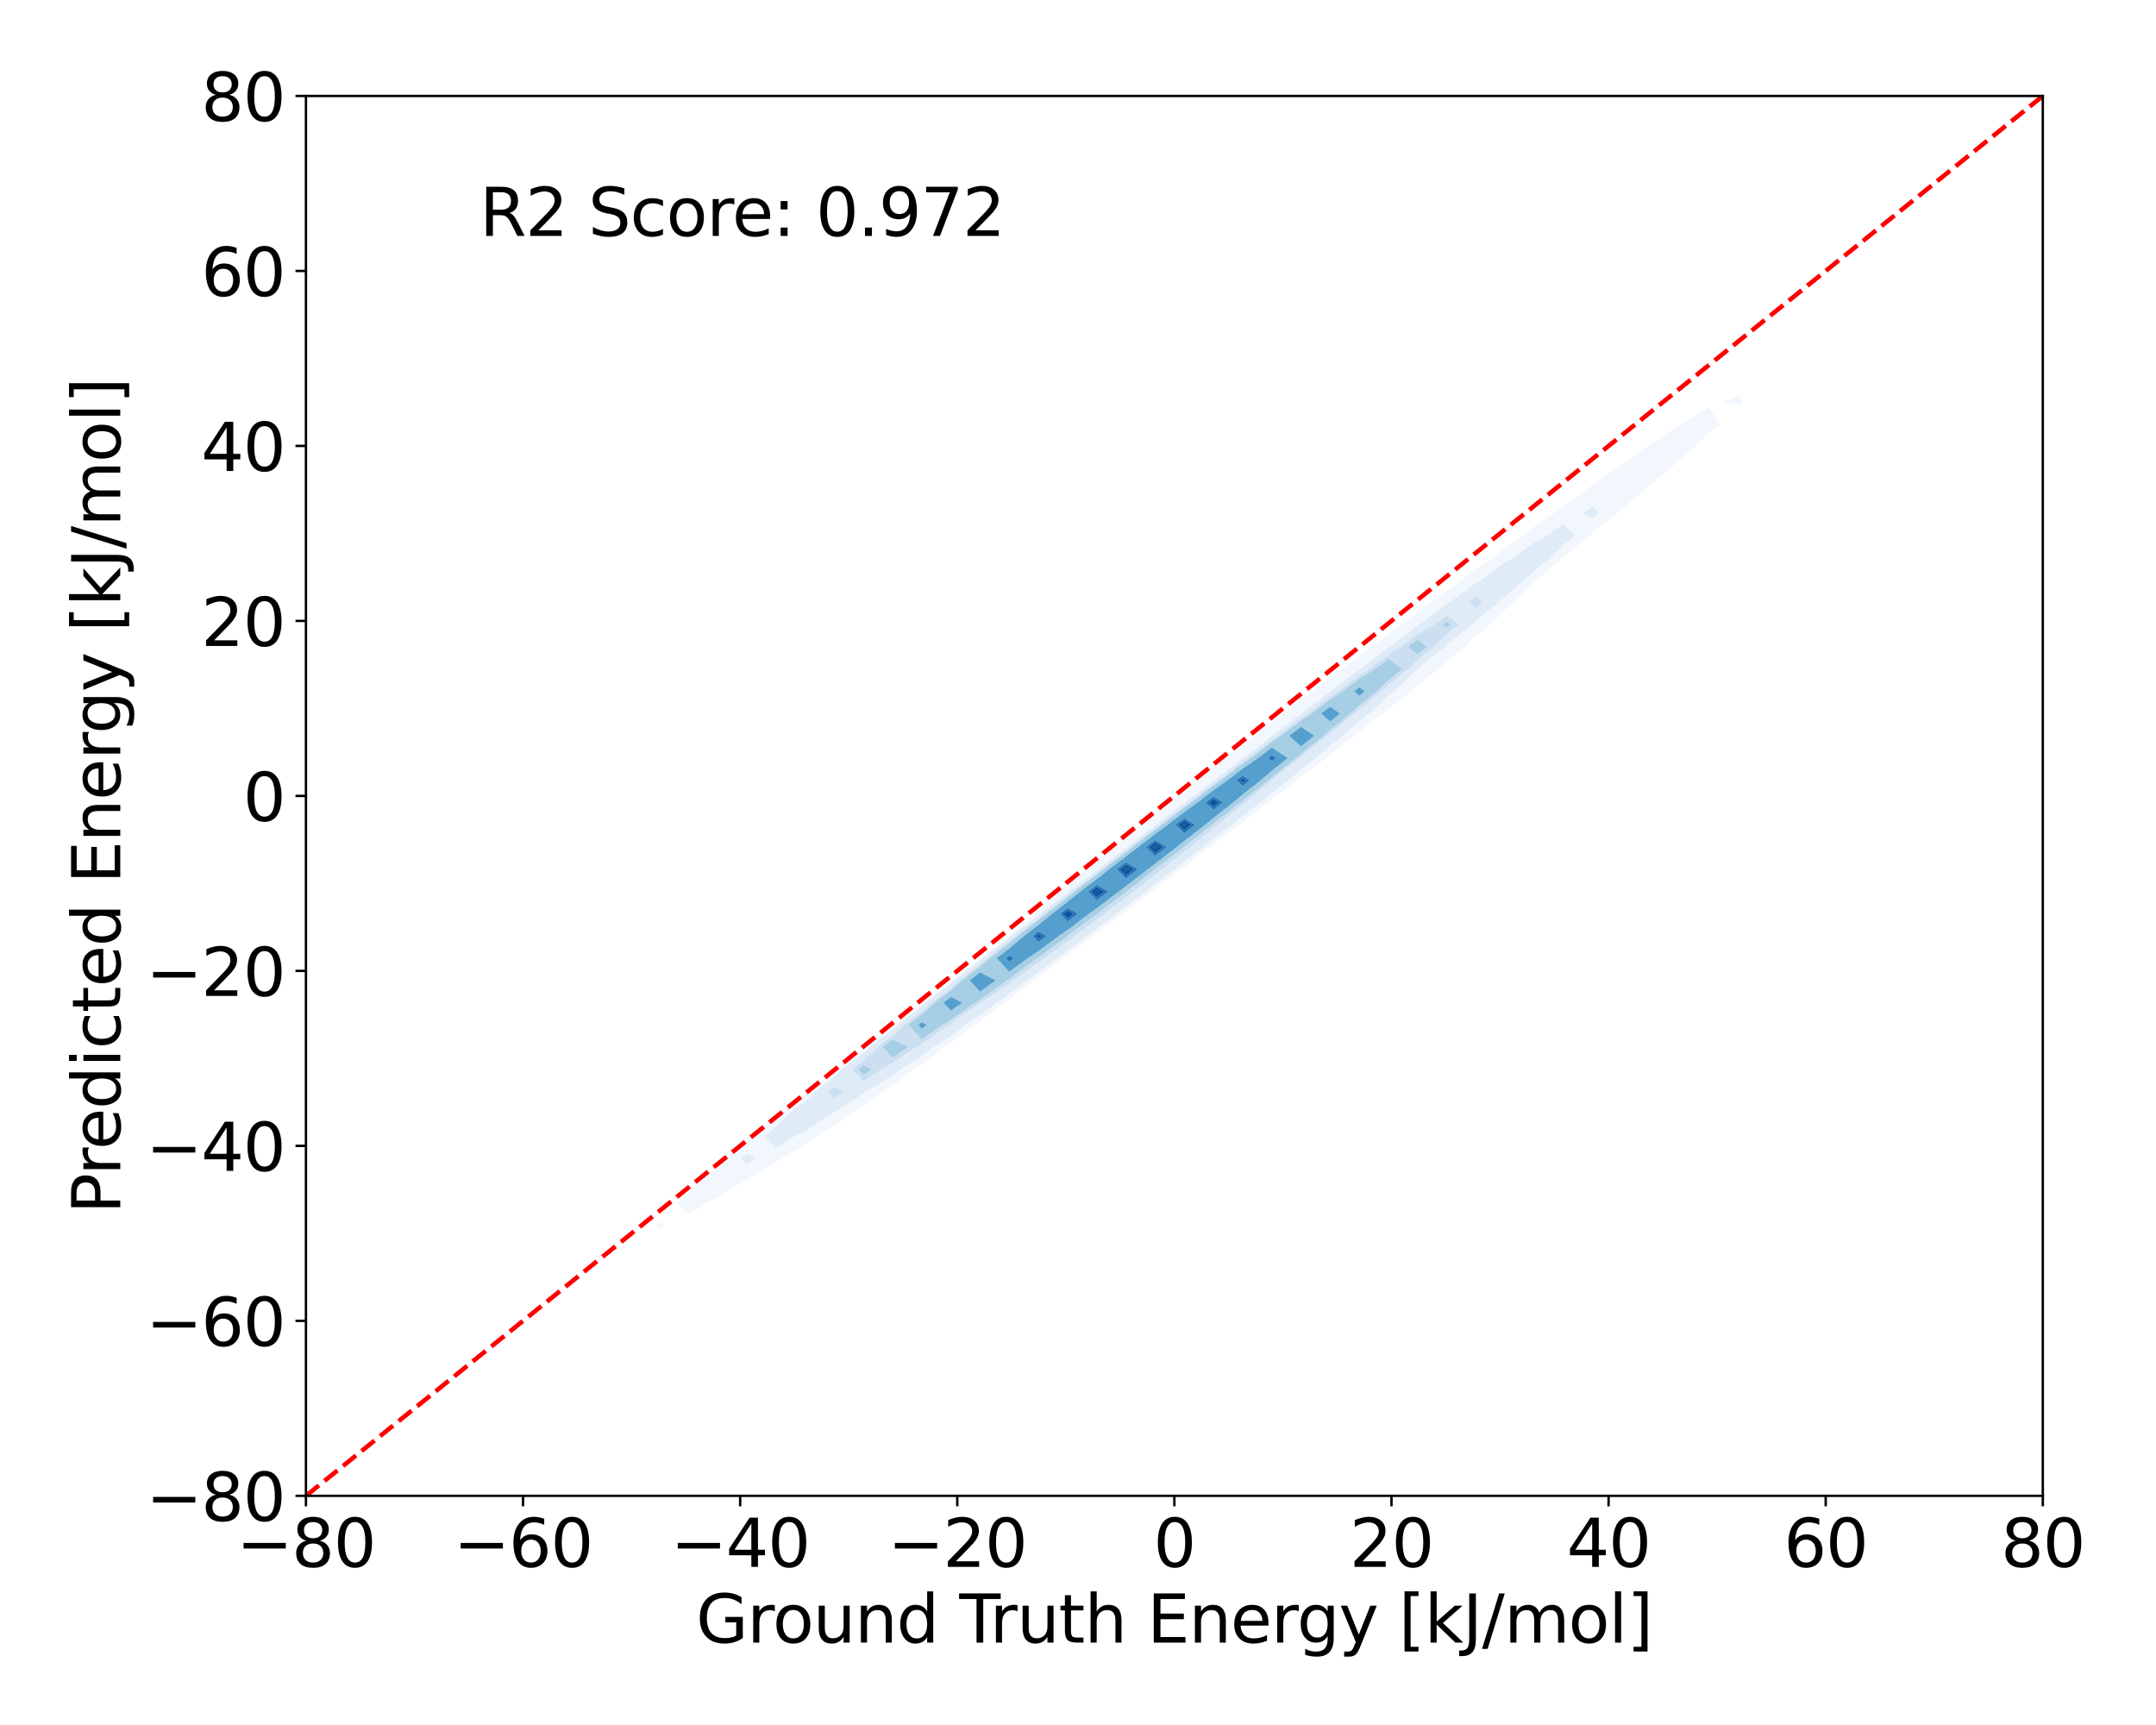 <?xml version="1.0" encoding="utf-8" standalone="no"?>
<!DOCTYPE svg PUBLIC "-//W3C//DTD SVG 1.1//EN"
  "http://www.w3.org/Graphics/SVG/1.1/DTD/svg11.dtd">
<svg xmlns:xlink="http://www.w3.org/1999/xlink" width="720pt" height="576pt" viewBox="0 0 720 576" xmlns="http://www.w3.org/2000/svg" version="1.1">
 <defs>
  <style type="text/css">*{stroke-linejoin: round; stroke-linecap: butt}</style>
 </defs>
 <g id="figure_1">
  <g id="patch_1">
   <path d="M 0 576 
L 720 576 
L 720 0 
L 0 0 
z
" style="fill: #ffffff"/>
  </g>
  <g id="axes_1">
   <g id="patch_2">
    <path d="M 102.17 499.48 
L 682.2 499.48 
L 682.2 32.04 
L 102.17 32.04 
z
" style="fill: #ffffff"/>
   </g>
   <g id="QuadContourSet_1">
    <path d="M 220.13 410.316 
L 222.073 409.073 
L 220.13 408.098 
L 218.861 409.073 
z
M 229.873 405.512 
L 235.908 401.646 
L 239.615 399.923 
L 248.484 394.22 
L 249.357 393.805 
L 259.099 388.131 
L 260.854 386.793 
L 268.841 382.322 
L 272.718 379.367 
L 278.583 375.992 
L 283.9 371.94 
L 288.325 369.324 
L 294.637 364.514 
L 298.068 362.429 
L 305.078 357.087 
L 307.81 355.38 
L 315.316 349.661 
L 317.552 348.223 
L 325.414 342.235 
L 327.294 340.99 
L 335.412 334.808 
L 337.036 333.701 
L 345.337 327.382 
L 346.778 326.371 
L 355.209 319.955 
L 356.52 319.009 
L 365.041 312.529 
L 366.263 311.622 
L 374.842 305.102 
L 376.005 304.216 
L 384.618 297.676 
L 385.747 296.794 
L 394.373 290.249 
L 395.489 289.358 
L 404.111 282.823 
L 405.231 281.909 
L 413.832 275.396 
L 414.973 274.445 
L 423.532 267.97 
L 424.716 266.964 
L 433.206 260.544 
L 434.458 259.458 
L 442.84 253.117 
L 444.2 251.912 
L 452.415 245.691 
L 453.942 244.307 
L 461.898 238.264 
L 463.684 236.606 
L 471.244 230.838 
L 473.426 228.761 
L 480.386 223.411 
L 483.168 220.701 
L 489.242 215.985 
L 492.911 212.338 
L 497.717 208.558 
L 502.653 203.583 
L 505.726 201.132 
L 512.395 194.381 
L 513.23 193.706 
L 521.788 186.279 
L 522.137 185.933 
L 530.94 178.853 
L 531.879 177.924 
L 539.988 171.426 
L 541.621 169.815 
L 548.9 164 
L 551.363 161.574 
L 557.633 156.573 
L 561.106 153.15 
L 566.123 149.147 
L 570.848 144.468 
L 574.281 141.72 
L 570.848 136.065 
L 561.106 141.657 
L 561.023 141.72 
L 551.363 148.267 
L 550.209 149.147 
L 541.621 155.036 
L 539.603 156.573 
L 531.879 161.909 
L 529.135 164 
L 522.137 168.856 
L 518.763 171.426 
L 512.395 175.865 
L 508.472 178.853 
L 502.653 182.931 
L 498.254 186.279 
L 492.911 190.053 
L 488.111 193.706 
L 483.168 197.231 
L 478.041 201.132 
L 473.426 204.463 
L 468.042 208.558 
L 463.684 211.746 
L 458.11 215.985 
L 453.942 219.076 
L 448.241 223.411 
L 444.2 226.449 
L 438.431 230.838 
L 434.458 233.865 
L 428.678 238.264 
L 424.716 241.324 
L 418.984 245.691 
L 414.973 248.831 
L 409.351 253.117 
L 405.231 256.39 
L 399.789 260.544 
L 395.489 264.014 
L 390.309 267.97 
L 385.747 271.717 
L 380.932 275.396 
L 376.005 279.52 
L 371.685 282.823 
L 366.263 287.452 
L 362.606 290.249 
L 356.52 295.555 
L 353.748 297.676 
L 346.778 303.886 
L 345.189 305.102 
L 337.036 312.529 
L 337.036 312.529 
L 327.381 319.955 
L 327.294 320.03 
L 317.736 327.382 
L 317.552 327.544 
L 308.108 334.808 
L 307.81 335.078 
L 298.505 342.235 
L 298.068 342.64 
L 288.938 349.661 
L 288.325 350.242 
L 279.423 357.087 
L 278.583 357.902 
L 269.984 364.514 
L 268.841 365.648 
L 260.655 371.94 
L 259.099 373.519 
L 251.49 379.367 
L 249.357 381.576 
L 242.568 386.793 
L 239.615 389.913 
L 234.009 394.22 
L 229.873 398.676 
L 226.005 401.646 
z
M 247.473 386.793 
L 249.357 385.346 
L 252.363 386.793 
L 249.357 388.739 
z
M 255.131 379.367 
L 259.099 376.317 
L 263.415 371.94 
L 268.841 367.769 
L 272.121 364.514 
L 278.583 359.546 
L 281.117 357.087 
L 288.325 351.545 
L 290.313 349.661 
L 298.068 343.697 
L 299.647 342.235 
L 307.81 335.957 
L 309.08 334.808 
L 317.552 328.292 
L 318.583 327.382 
L 327.294 320.681 
L 328.137 319.955 
L 337.036 313.111 
L 337.729 312.529 
L 346.778 305.569 
L 347.348 305.102 
L 356.52 298.051 
L 356.989 297.676 
L 366.263 290.549 
L 366.646 290.249 
L 376.005 283.062 
L 376.318 282.823 
L 385.747 275.585 
L 386.001 275.396 
L 395.489 268.119 
L 395.695 267.97 
L 405.231 260.661 
L 405.398 260.544 
L 414.973 253.212 
L 415.11 253.117 
L 424.716 245.771 
L 424.835 245.691 
L 434.458 238.342 
L 434.576 238.264 
L 444.2 230.929 
L 444.341 230.838 
L 453.942 223.539 
L 454.146 223.411 
L 463.684 216.187 
L 464.015 215.985 
L 473.426 208.893 
L 473.987 208.558 
L 483.168 201.686 
L 484.119 201.132 
L 492.911 194.607 
L 494.497 193.706 
L 502.653 187.716 
L 505.244 186.279 
L 512.395 181.094 
L 516.545 178.853 
L 522.137 174.859 
L 525.977 178.853 
L 522.137 181.941 
L 517.753 186.279 
L 512.395 190.605 
L 509.259 193.706 
L 502.653 199.053 
L 500.544 201.132 
L 492.911 207.321 
L 491.647 208.558 
L 483.168 215.432 
L 482.599 215.985 
L 473.426 223.411 
L 473.426 223.411 
L 465.621 230.838 
L 463.684 232.315 
L 457.276 238.264 
L 453.942 240.796 
L 448.543 245.691 
L 444.2 248.98 
L 439.531 253.117 
L 434.458 256.954 
L 430.32 260.544 
L 424.716 264.782 
L 420.965 267.97 
L 414.973 272.503 
L 411.5 275.396 
L 405.231 280.143 
L 401.948 282.823 
L 395.489 287.718 
L 392.321 290.249 
L 385.747 295.237 
L 382.623 297.676 
L 376.005 302.702 
L 372.853 305.102 
L 366.263 310.111 
L 363.004 312.529 
L 356.52 317.46 
L 353.063 319.955 
L 346.778 324.738 
L 343.01 327.382 
L 337.036 331.929 
L 332.812 334.808 
L 327.294 339.01 
L 322.423 342.235 
L 317.552 345.945 
L 311.774 349.661 
L 307.81 352.681 
L 300.759 357.087 
L 298.068 359.139 
L 289.223 364.514 
L 288.325 365.198 
L 278.583 371.398 
L 277.531 371.94 
L 268.841 377.674 
L 265.456 379.367 
L 259.099 383.517 
z
M 528.683 171.426 
L 531.879 169.186 
L 533.866 171.426 
L 531.879 173.018 
z
M 580.59 135.404 
L 581.97 134.294 
L 580.59 131.838 
L 575.644 134.294 
z
" clip-path="url(#pe9c0a80fae)" style="fill: #f2f7fd"/>
    <path d="M 249.357 388.739 
L 252.363 386.793 
L 249.357 385.346 
L 247.473 386.793 
z
M 259.099 383.517 
L 265.456 379.367 
L 268.841 377.674 
L 277.531 371.94 
L 278.583 371.398 
L 288.325 365.198 
L 289.223 364.514 
L 298.068 359.139 
L 300.759 357.087 
L 307.81 352.681 
L 311.774 349.661 
L 317.552 345.945 
L 322.423 342.235 
L 327.294 339.01 
L 332.812 334.808 
L 337.036 331.929 
L 343.01 327.382 
L 346.778 324.738 
L 353.063 319.955 
L 356.52 317.46 
L 363.004 312.529 
L 366.263 310.111 
L 372.853 305.102 
L 376.005 302.702 
L 382.623 297.676 
L 385.747 295.237 
L 392.321 290.249 
L 395.489 287.718 
L 401.948 282.823 
L 405.231 280.143 
L 411.5 275.396 
L 414.973 272.503 
L 420.965 267.97 
L 424.716 264.782 
L 430.32 260.544 
L 434.458 256.954 
L 439.531 253.117 
L 444.2 248.98 
L 448.543 245.691 
L 453.942 240.796 
L 457.276 238.264 
L 463.684 232.315 
L 465.621 230.838 
L 473.426 223.411 
L 473.426 223.411 
L 482.599 215.985 
L 483.168 215.432 
L 491.647 208.558 
L 492.911 207.321 
L 500.544 201.132 
L 502.653 199.053 
L 509.259 193.706 
L 512.395 190.605 
L 517.753 186.279 
L 522.137 181.941 
L 525.977 178.853 
L 522.137 174.859 
L 516.545 178.853 
L 512.395 181.094 
L 505.244 186.279 
L 502.653 187.716 
L 494.497 193.706 
L 492.911 194.607 
L 484.119 201.132 
L 483.168 201.686 
L 473.987 208.558 
L 473.426 208.893 
L 464.015 215.985 
L 463.684 216.187 
L 454.146 223.411 
L 453.942 223.539 
L 444.341 230.838 
L 444.2 230.929 
L 434.576 238.264 
L 434.458 238.342 
L 424.835 245.691 
L 424.716 245.771 
L 415.11 253.117 
L 414.973 253.212 
L 405.398 260.544 
L 405.231 260.661 
L 395.695 267.97 
L 395.489 268.119 
L 386.001 275.396 
L 385.747 275.585 
L 376.318 282.823 
L 376.005 283.062 
L 366.646 290.249 
L 366.263 290.549 
L 356.989 297.676 
L 356.52 298.051 
L 347.348 305.102 
L 346.778 305.569 
L 337.729 312.529 
L 337.036 313.111 
L 328.137 319.955 
L 327.294 320.681 
L 318.583 327.382 
L 317.552 328.292 
L 309.08 334.808 
L 307.81 335.957 
L 299.647 342.235 
L 298.068 343.697 
L 290.313 349.661 
L 288.325 351.545 
L 281.117 357.087 
L 278.583 359.546 
L 272.121 364.514 
L 268.841 367.769 
L 263.415 371.94 
L 259.099 376.317 
L 255.131 379.367 
z
M 276.41 364.514 
L 278.583 362.843 
L 282.05 364.514 
L 278.583 366.829 
z
M 284.516 357.087 
L 288.325 354.158 
L 293.07 349.661 
L 298.068 345.818 
L 301.939 342.235 
L 307.81 337.719 
L 311.03 334.808 
L 317.552 329.792 
L 320.283 327.382 
L 327.294 321.989 
L 329.656 319.955 
L 337.036 314.278 
L 339.118 312.529 
L 346.778 306.638 
L 348.65 305.102 
L 356.52 299.052 
L 358.24 297.676 
L 366.263 291.51 
L 367.878 290.249 
L 376.005 284.007 
L 377.56 282.823 
L 385.747 276.538 
L 387.284 275.396 
L 395.489 269.103 
L 397.052 267.97 
L 405.231 261.701 
L 406.869 260.544 
L 414.973 254.338 
L 416.743 253.117 
L 424.716 247.02 
L 426.689 245.691 
L 434.458 239.758 
L 436.73 238.264 
L 444.2 232.571 
L 446.902 230.838 
L 453.942 225.486 
L 457.254 223.411 
L 463.684 218.541 
L 467.866 215.985 
L 473.426 211.795 
L 478.85 208.558 
L 483.168 205.326 
L 487.156 208.558 
L 483.168 211.792 
L 478.845 215.985 
L 473.426 220.372 
L 470.252 223.411 
L 463.684 228.714 
L 461.429 230.838 
L 453.942 236.861 
L 452.423 238.264 
L 444.2 244.853 
L 443.272 245.691 
L 434.458 252.721 
L 434.009 253.117 
L 424.716 260.495 
L 424.659 260.544 
L 415.814 267.97 
L 414.973 268.606 
L 406.822 275.396 
L 405.231 276.601 
L 397.608 282.823 
L 395.489 284.429 
L 388.203 290.249 
L 385.747 292.113 
L 378.621 297.676 
L 376.005 299.663 
L 368.863 305.102 
L 366.263 307.079 
L 358.917 312.529 
L 356.52 314.352 
L 348.758 319.955 
L 346.778 321.462 
L 338.34 327.382 
L 337.036 328.375 
L 327.597 334.808 
L 327.294 335.038 
L 317.552 341.839 
L 316.886 342.235 
L 307.81 348.568 
L 305.899 349.661 
L 298.068 355.041 
L 294.357 357.087 
L 288.325 361.171 
z
M 490.367 201.132 
L 492.911 199.245 
L 495.119 201.132 
L 492.911 202.922 
z
M 531.879 173.018 
L 533.866 171.426 
L 531.879 169.186 
L 528.683 171.426 
z
" clip-path="url(#pe9c0a80fae)" style="fill: #dfebf7"/>
    <path d="M 278.583 366.829 
L 282.05 364.514 
L 278.583 362.843 
L 276.41 364.514 
z
M 288.325 361.171 
L 294.357 357.087 
L 298.068 355.041 
L 305.899 349.661 
L 307.81 348.568 
L 316.886 342.235 
L 317.552 341.839 
L 327.294 335.038 
L 327.597 334.808 
L 337.036 328.375 
L 338.34 327.382 
L 346.778 321.462 
L 348.758 319.955 
L 356.52 314.352 
L 358.917 312.529 
L 366.263 307.079 
L 368.863 305.102 
L 376.005 299.663 
L 378.621 297.676 
L 385.747 292.113 
L 388.203 290.249 
L 395.489 284.429 
L 397.608 282.823 
L 405.231 276.601 
L 406.822 275.396 
L 414.973 268.606 
L 415.814 267.97 
L 424.659 260.544 
L 424.716 260.495 
L 434.009 253.117 
L 434.458 252.721 
L 443.272 245.691 
L 444.2 244.853 
L 452.423 238.264 
L 453.942 236.861 
L 461.429 230.838 
L 463.684 228.714 
L 470.252 223.411 
L 473.426 220.372 
L 478.845 215.985 
L 483.168 211.792 
L 487.156 208.558 
L 483.168 205.326 
L 478.85 208.558 
L 473.426 211.795 
L 467.866 215.985 
L 463.684 218.541 
L 457.254 223.411 
L 453.942 225.486 
L 446.902 230.838 
L 444.2 232.571 
L 436.73 238.264 
L 434.458 239.758 
L 426.689 245.691 
L 424.716 247.02 
L 416.743 253.117 
L 414.973 254.338 
L 406.869 260.544 
L 405.231 261.701 
L 397.052 267.97 
L 395.489 269.103 
L 387.284 275.396 
L 385.747 276.538 
L 377.56 282.823 
L 376.005 284.007 
L 367.878 290.249 
L 366.263 291.51 
L 358.24 297.676 
L 356.52 299.052 
L 348.65 305.102 
L 346.778 306.638 
L 339.118 312.529 
L 337.036 314.278 
L 329.656 319.955 
L 327.294 321.989 
L 320.283 327.382 
L 317.552 329.792 
L 311.03 334.808 
L 307.81 337.719 
L 301.939 342.235 
L 298.068 345.818 
L 293.07 349.661 
L 288.325 354.158 
L 284.516 357.087 
z
M 286.544 357.087 
L 288.325 355.717 
L 291.147 357.087 
L 288.325 358.997 
z
M 294.715 349.661 
L 298.068 347.083 
L 303.321 349.661 
L 298.068 353.27 
z
M 303.305 342.235 
L 307.81 338.77 
L 312.193 334.808 
L 317.552 330.686 
L 321.297 327.382 
L 327.294 322.769 
L 330.561 319.955 
L 337.036 314.975 
L 339.946 312.529 
L 346.778 307.275 
L 349.427 305.102 
L 356.52 299.649 
L 358.986 297.676 
L 366.263 292.084 
L 368.612 290.249 
L 376.005 284.571 
L 378.3 282.823 
L 385.747 277.107 
L 388.049 275.396 
L 395.489 269.69 
L 397.861 267.97 
L 405.231 262.322 
L 407.746 260.544 
L 414.973 255.01 
L 417.716 253.117 
L 424.716 247.764 
L 427.795 245.691 
L 434.458 240.602 
L 438.016 238.264 
L 444.2 233.55 
L 448.429 230.838 
L 453.942 226.646 
L 459.108 223.411 
L 463.684 219.946 
L 468.358 223.411 
L 463.684 227.185 
L 459.805 230.838 
L 453.942 235.555 
L 451.008 238.264 
L 444.2 243.719 
L 442.017 245.691 
L 434.458 251.72 
L 432.874 253.117 
L 424.716 259.594 
L 423.611 260.544 
L 414.973 267.368 
L 414.253 267.97 
L 405.231 275.062 
L 404.819 275.396 
L 395.489 282.687 
L 395.316 282.823 
L 385.747 290.249 
L 385.747 290.249 
L 376.234 297.676 
L 376.005 297.85 
L 366.483 305.102 
L 366.263 305.27 
L 356.52 312.515 
L 356.501 312.529 
L 346.778 319.754 
L 346.476 319.955 
L 337.036 326.868 
L 336.233 327.382 
L 327.294 333.825 
L 325.698 334.808 
L 317.552 340.585 
L 314.773 342.235 
L 307.81 347.094 
z
M 470.163 215.985 
L 473.426 213.526 
L 476.607 215.985 
L 473.426 218.56 
z
M 481.75 208.558 
L 483.168 207.497 
L 484.478 208.558 
L 483.168 209.62 
z
M 492.911 202.922 
L 495.119 201.132 
L 492.911 199.245 
L 490.367 201.132 
z
" clip-path="url(#pe9c0a80fae)" style="fill: #ccdff1"/>
    <path d="M 288.325 358.997 
L 291.147 357.087 
L 288.325 355.717 
L 286.544 357.087 
z
M 298.068 353.27 
L 303.321 349.661 
L 298.068 347.083 
L 294.715 349.661 
z
M 307.81 347.094 
L 314.773 342.235 
L 317.552 340.585 
L 325.698 334.808 
L 327.294 333.825 
L 336.233 327.382 
L 337.036 326.868 
L 346.476 319.955 
L 346.778 319.754 
L 356.501 312.529 
L 356.52 312.515 
L 366.263 305.27 
L 366.483 305.102 
L 376.005 297.85 
L 376.234 297.676 
L 385.747 290.249 
L 385.747 290.249 
L 395.316 282.823 
L 395.489 282.687 
L 404.819 275.396 
L 405.231 275.062 
L 414.253 267.97 
L 414.973 267.368 
L 423.611 260.544 
L 424.716 259.594 
L 432.874 253.117 
L 434.458 251.72 
L 442.017 245.691 
L 444.2 243.719 
L 451.008 238.264 
L 453.942 235.555 
L 459.805 230.838 
L 463.684 227.185 
L 468.358 223.411 
L 463.684 219.946 
L 459.108 223.411 
L 453.942 226.646 
L 448.429 230.838 
L 444.2 233.55 
L 438.016 238.264 
L 434.458 240.602 
L 427.795 245.691 
L 424.716 247.764 
L 417.716 253.117 
L 414.973 255.01 
L 407.746 260.544 
L 405.231 262.322 
L 397.861 267.97 
L 395.489 269.69 
L 388.049 275.396 
L 385.747 277.107 
L 378.3 282.823 
L 376.005 284.571 
L 368.612 290.249 
L 366.263 292.084 
L 358.986 297.676 
L 356.52 299.649 
L 349.427 305.102 
L 346.778 307.275 
L 339.946 312.529 
L 337.036 314.975 
L 330.561 319.955 
L 327.294 322.769 
L 321.297 327.382 
L 317.552 330.686 
L 312.193 334.808 
L 307.81 338.77 
L 303.305 342.235 
z
M 306.678 342.235 
L 307.81 341.364 
L 309.559 342.235 
L 307.81 343.455 
z
M 315.064 334.808 
L 317.552 332.894 
L 321.335 334.808 
L 317.552 337.491 
z
M 323.8 327.382 
L 327.294 324.694 
L 332.503 327.382 
L 327.294 331.136 
z
M 332.796 319.955 
L 337.036 316.694 
L 341.992 312.529 
L 346.778 308.848 
L 351.345 305.102 
L 356.52 301.123 
L 360.828 297.676 
L 366.263 293.499 
L 370.425 290.249 
L 376.005 285.964 
L 380.128 282.823 
L 385.747 278.51 
L 389.937 275.396 
L 395.489 271.138 
L 399.86 267.97 
L 405.231 263.853 
L 409.912 260.544 
L 414.973 256.668 
L 420.119 253.117 
L 424.716 249.602 
L 430.073 253.117 
L 424.716 257.37 
L 421.023 260.544 
L 414.973 265.323 
L 411.807 267.97 
L 405.231 273.139 
L 402.451 275.396 
L 395.489 280.837 
L 392.967 282.823 
L 385.747 288.426 
L 383.358 290.249 
L 376.005 295.909 
L 373.611 297.676 
L 366.263 303.276 
L 363.702 305.102 
L 356.52 310.511 
L 353.59 312.529 
L 346.778 317.591 
L 343.218 319.955 
L 337.036 324.482 
z
M 430.524 245.691 
L 434.458 242.687 
L 438.92 245.691 
L 434.458 249.25 
z
M 441.187 238.264 
L 444.2 235.968 
L 447.516 238.264 
L 444.2 240.921 
z
M 452.198 230.838 
L 453.942 229.512 
L 455.797 230.838 
L 453.942 232.33 
z
M 473.426 218.56 
L 476.607 215.985 
L 473.426 213.526 
L 470.163 215.985 
z
M 483.168 209.62 
L 484.478 208.558 
L 483.168 207.497 
L 481.75 208.558 
z
" clip-path="url(#pe9c0a80fae)" style="fill: #a6cee4"/>
    <path d="M 307.81 343.455 
L 309.559 342.235 
L 307.81 341.364 
L 306.678 342.235 
z
M 317.552 337.491 
L 321.335 334.808 
L 317.552 332.894 
L 315.064 334.808 
z
M 327.294 331.136 
L 332.503 327.382 
L 327.294 324.694 
L 323.8 327.382 
z
M 337.036 324.482 
L 343.218 319.955 
L 346.778 317.591 
L 353.59 312.529 
L 356.52 310.511 
L 363.702 305.102 
L 366.263 303.276 
L 373.611 297.676 
L 376.005 295.909 
L 383.358 290.249 
L 385.747 288.426 
L 392.967 282.823 
L 395.489 280.837 
L 402.451 275.396 
L 405.231 273.139 
L 411.807 267.97 
L 414.973 265.323 
L 421.023 260.544 
L 424.716 257.37 
L 430.073 253.117 
L 424.716 249.602 
L 420.119 253.117 
L 414.973 256.668 
L 409.912 260.544 
L 405.231 263.853 
L 399.86 267.97 
L 395.489 271.138 
L 389.937 275.396 
L 385.747 278.51 
L 380.128 282.823 
L 376.005 285.964 
L 370.425 290.249 
L 366.263 293.499 
L 360.828 297.676 
L 356.52 301.123 
L 351.345 305.102 
L 346.778 308.848 
L 341.992 312.529 
L 337.036 316.694 
L 332.796 319.955 
z
M 335.917 319.955 
L 337.036 319.094 
L 338.668 319.955 
L 337.036 321.15 
z
M 344.848 312.529 
L 346.778 311.044 
L 349.526 312.529 
L 346.778 314.571 
z
M 354.022 305.102 
L 356.52 303.182 
L 359.987 305.102 
L 356.52 307.713 
z
M 363.4 297.676 
L 366.263 295.476 
L 370.133 297.676 
L 366.263 300.626 
z
M 372.956 290.249 
L 376.005 287.908 
L 380.022 290.249 
L 376.005 293.341 
z
M 382.681 282.823 
L 385.747 280.469 
L 389.687 282.823 
L 385.747 285.881 
z
M 392.574 275.396 
L 395.489 273.161 
L 399.144 275.396 
L 395.489 278.253 
z
M 402.65 267.97 
L 405.231 265.992 
L 408.391 267.97 
L 405.231 270.454 
z
M 412.936 260.544 
L 414.973 258.983 
L 417.409 260.544 
L 414.973 262.468 
z
M 423.475 253.117 
L 424.716 252.169 
L 426.161 253.117 
L 424.716 254.265 
z
M 434.458 249.25 
L 438.92 245.691 
L 434.458 242.687 
L 430.524 245.691 
z
M 434.336 245.691 
L 434.458 245.598 
L 434.596 245.691 
L 434.458 245.801 
z
M 444.2 240.921 
L 447.516 238.264 
L 444.2 235.968 
L 441.187 238.264 
z
M 453.942 232.33 
L 455.797 230.838 
L 453.942 229.512 
L 452.198 230.838 
z
" clip-path="url(#pe9c0a80fae)" style="fill: #549fcd"/>
    <path d="M 337.036 321.15 
L 338.668 319.955 
L 337.036 319.094 
L 335.917 319.955 
z
M 346.778 314.571 
L 349.526 312.529 
L 346.778 311.044 
L 344.848 312.529 
z
M 345.903 312.529 
L 346.778 311.856 
L 348.024 312.529 
L 346.778 313.454 
z
M 356.52 307.713 
L 359.987 305.102 
L 356.52 303.182 
L 354.022 305.102 
z
M 355.012 305.102 
L 356.52 303.942 
L 358.614 305.102 
L 356.52 306.679 
z
M 366.263 300.626 
L 370.133 297.676 
L 366.263 295.476 
L 363.4 297.676 
z
M 364.35 297.676 
L 366.263 296.206 
L 368.848 297.676 
L 366.263 299.646 
z
M 376.005 293.341 
L 380.022 290.249 
L 376.005 287.908 
L 372.956 290.249 
z
M 373.892 290.249 
L 376.005 288.627 
L 378.789 290.249 
L 376.005 292.392 
z
M 385.747 285.881 
L 389.687 282.823 
L 385.747 280.469 
L 382.681 282.823 
z
M 383.624 282.823 
L 385.747 281.193 
L 388.475 282.823 
L 385.747 284.94 
z
M 395.489 278.253 
L 399.144 275.396 
L 395.489 273.161 
L 392.574 275.396 
z
M 393.549 275.396 
L 395.489 273.908 
L 397.922 275.396 
L 395.489 277.298 
z
M 405.231 270.454 
L 408.391 267.97 
L 405.231 265.992 
L 402.65 267.97 
z
M 403.681 267.97 
L 405.231 266.782 
L 407.128 267.97 
L 405.231 269.461 
z
M 414.973 262.468 
L 417.409 260.544 
L 414.973 258.983 
L 412.936 260.544 
z
M 414.053 260.544 
L 414.973 259.839 
L 416.073 260.544 
L 414.973 261.412 
z
M 424.716 254.265 
L 426.161 253.117 
L 424.716 252.169 
L 423.475 253.117 
z
M 434.458 245.801 
L 434.596 245.691 
L 434.458 245.598 
L 434.336 245.691 
z
" clip-path="url(#pe9c0a80fae)" style="fill: #2373b6"/>
    <path d="M 346.778 313.454 
L 348.024 312.529 
L 346.778 311.856 
L 345.903 312.529 
z
M 356.52 306.679 
L 358.614 305.102 
L 356.52 303.942 
L 355.012 305.102 
z
M 356.499 305.102 
L 356.52 305.086 
L 356.551 305.102 
L 356.52 305.125 
z
M 366.263 299.646 
L 368.848 297.676 
L 366.263 296.206 
L 364.35 297.676 
z
M 365.779 297.676 
L 366.263 297.304 
L 366.917 297.676 
L 366.263 298.174 
z
M 376.005 292.392 
L 378.789 290.249 
L 376.005 288.627 
L 373.892 290.249 
z
M 375.298 290.249 
L 376.005 289.706 
L 376.936 290.249 
L 376.005 290.966 
z
M 385.747 284.94 
L 388.475 282.823 
L 385.747 281.193 
L 383.624 282.823 
z
M 385.042 282.823 
L 385.747 282.282 
L 386.653 282.823 
L 385.747 283.526 
z
M 395.489 277.298 
L 397.922 275.396 
L 395.489 273.908 
L 393.549 275.396 
z
M 395.013 275.396 
L 395.489 275.032 
L 396.086 275.396 
L 395.489 275.863 
z
M 405.231 269.461 
L 407.128 267.97 
L 405.231 266.782 
L 403.681 267.97 
z
M 414.973 261.412 
L 416.073 260.544 
L 414.973 259.839 
L 414.053 260.544 
z
" clip-path="url(#pe9c0a80fae)" style="fill: #0b559f"/>
    <path d="M 356.52 305.125 
L 356.551 305.102 
L 356.52 305.086 
L 356.499 305.102 
z
M 366.263 298.174 
L 366.917 297.676 
L 366.263 297.304 
L 365.779 297.676 
z
M 376.005 290.966 
L 376.936 290.249 
L 376.005 289.706 
L 375.298 290.249 
z
M 375.774 290.249 
L 376.005 290.072 
L 376.309 290.249 
L 376.005 290.484 
z
M 385.747 283.526 
L 386.653 282.823 
L 385.747 282.282 
L 385.042 282.823 
z
M 385.522 282.823 
L 385.747 282.65 
L 386.036 282.823 
L 385.747 283.047 
z
M 395.489 275.863 
L 396.086 275.396 
L 395.489 275.032 
L 395.013 275.396 
z
" clip-path="url(#pe9c0a80fae)" style="fill: #083c7d"/>
    <path d="M 376.005 290.484 
L 376.309 290.249 
L 376.005 290.072 
L 375.774 290.249 
z
M 385.747 283.047 
L 386.036 282.823 
L 385.747 282.65 
L 385.522 282.823 
z
" clip-path="url(#pe9c0a80fae)" style="fill: #08326e"/>
   </g>
   <g id="matplotlib.axis_1">
    <g id="xtick_1">
     <g id="line2d_1">
      <defs>
       <path id="m26b3965461" d="M 0 0 
L 0 3.5 
" style="stroke: #000000; stroke-width: 0.8"/>
      </defs>
      <g>
       <use xlink:href="#m26b3965461" x="102.17" y="499.48" style="stroke: #000000; stroke-width: 0.8"/>
      </g>
     </g>
     <g id="text_1">
      <!-- −80 -->
      <g transform="translate(78.955 523.197) scale(0.22 -0.22)">
       <defs>
        <path id="DejaVuSans-2212" d="M 678 2272 
L 4684 2272 
L 4684 1741 
L 678 1741 
L 678 2272 
z
" transform="scale(0.016)"/>
        <path id="DejaVuSans-38" d="M 2034 2216 
Q 1584 2216 1326 1975 
Q 1069 1734 1069 1313 
Q 1069 891 1326 650 
Q 1584 409 2034 409 
Q 2484 409 2743 651 
Q 3003 894 3003 1313 
Q 3003 1734 2745 1975 
Q 2488 2216 2034 2216 
z
M 1403 2484 
Q 997 2584 770 2862 
Q 544 3141 544 3541 
Q 544 4100 942 4425 
Q 1341 4750 2034 4750 
Q 2731 4750 3128 4425 
Q 3525 4100 3525 3541 
Q 3525 3141 3298 2862 
Q 3072 2584 2669 2484 
Q 3125 2378 3379 2068 
Q 3634 1759 3634 1313 
Q 3634 634 3220 271 
Q 2806 -91 2034 -91 
Q 1263 -91 848 271 
Q 434 634 434 1313 
Q 434 1759 690 2068 
Q 947 2378 1403 2484 
z
M 1172 3481 
Q 1172 3119 1398 2916 
Q 1625 2713 2034 2713 
Q 2441 2713 2670 2916 
Q 2900 3119 2900 3481 
Q 2900 3844 2670 4047 
Q 2441 4250 2034 4250 
Q 1625 4250 1398 4047 
Q 1172 3844 1172 3481 
z
" transform="scale(0.016)"/>
        <path id="DejaVuSans-30" d="M 2034 4250 
Q 1547 4250 1301 3770 
Q 1056 3291 1056 2328 
Q 1056 1369 1301 889 
Q 1547 409 2034 409 
Q 2525 409 2770 889 
Q 3016 1369 3016 2328 
Q 3016 3291 2770 3770 
Q 2525 4250 2034 4250 
z
M 2034 4750 
Q 2819 4750 3233 4129 
Q 3647 3509 3647 2328 
Q 3647 1150 3233 529 
Q 2819 -91 2034 -91 
Q 1250 -91 836 529 
Q 422 1150 422 2328 
Q 422 3509 836 4129 
Q 1250 4750 2034 4750 
z
" transform="scale(0.016)"/>
       </defs>
       <use xlink:href="#DejaVuSans-2212"/>
       <use xlink:href="#DejaVuSans-38" x="83.789"/>
       <use xlink:href="#DejaVuSans-30" x="147.412"/>
      </g>
     </g>
    </g>
    <g id="xtick_2">
     <g id="line2d_2">
      <g>
       <use xlink:href="#m26b3965461" x="174.674" y="499.48" style="stroke: #000000; stroke-width: 0.8"/>
      </g>
     </g>
     <g id="text_2">
      <!-- −60 -->
      <g transform="translate(151.459 523.197) scale(0.22 -0.22)">
       <defs>
        <path id="DejaVuSans-36" d="M 2113 2584 
Q 1688 2584 1439 2293 
Q 1191 2003 1191 1497 
Q 1191 994 1439 701 
Q 1688 409 2113 409 
Q 2538 409 2786 701 
Q 3034 994 3034 1497 
Q 3034 2003 2786 2293 
Q 2538 2584 2113 2584 
z
M 3366 4563 
L 3366 3988 
Q 3128 4100 2886 4159 
Q 2644 4219 2406 4219 
Q 1781 4219 1451 3797 
Q 1122 3375 1075 2522 
Q 1259 2794 1537 2939 
Q 1816 3084 2150 3084 
Q 2853 3084 3261 2657 
Q 3669 2231 3669 1497 
Q 3669 778 3244 343 
Q 2819 -91 2113 -91 
Q 1303 -91 875 529 
Q 447 1150 447 2328 
Q 447 3434 972 4092 
Q 1497 4750 2381 4750 
Q 2619 4750 2861 4703 
Q 3103 4656 3366 4563 
z
" transform="scale(0.016)"/>
       </defs>
       <use xlink:href="#DejaVuSans-2212"/>
       <use xlink:href="#DejaVuSans-36" x="83.789"/>
       <use xlink:href="#DejaVuSans-30" x="147.412"/>
      </g>
     </g>
    </g>
    <g id="xtick_3">
     <g id="line2d_3">
      <g>
       <use xlink:href="#m26b3965461" x="247.178" y="499.48" style="stroke: #000000; stroke-width: 0.8"/>
      </g>
     </g>
     <g id="text_3">
      <!-- −40 -->
      <g transform="translate(223.962 523.197) scale(0.22 -0.22)">
       <defs>
        <path id="DejaVuSans-34" d="M 2419 4116 
L 825 1625 
L 2419 1625 
L 2419 4116 
z
M 2253 4666 
L 3047 4666 
L 3047 1625 
L 3713 1625 
L 3713 1100 
L 3047 1100 
L 3047 0 
L 2419 0 
L 2419 1100 
L 313 1100 
L 313 1709 
L 2253 4666 
z
" transform="scale(0.016)"/>
       </defs>
       <use xlink:href="#DejaVuSans-2212"/>
       <use xlink:href="#DejaVuSans-34" x="83.789"/>
       <use xlink:href="#DejaVuSans-30" x="147.412"/>
      </g>
     </g>
    </g>
    <g id="xtick_4">
     <g id="line2d_4">
      <g>
       <use xlink:href="#m26b3965461" x="319.681" y="499.48" style="stroke: #000000; stroke-width: 0.8"/>
      </g>
     </g>
     <g id="text_4">
      <!-- −20 -->
      <g transform="translate(296.466 523.197) scale(0.22 -0.22)">
       <defs>
        <path id="DejaVuSans-32" d="M 1228 531 
L 3431 531 
L 3431 0 
L 469 0 
L 469 531 
Q 828 903 1448 1529 
Q 2069 2156 2228 2338 
Q 2531 2678 2651 2914 
Q 2772 3150 2772 3378 
Q 2772 3750 2511 3984 
Q 2250 4219 1831 4219 
Q 1534 4219 1204 4116 
Q 875 4013 500 3803 
L 500 4441 
Q 881 4594 1212 4672 
Q 1544 4750 1819 4750 
Q 2544 4750 2975 4387 
Q 3406 4025 3406 3419 
Q 3406 3131 3298 2873 
Q 3191 2616 2906 2266 
Q 2828 2175 2409 1742 
Q 1991 1309 1228 531 
z
" transform="scale(0.016)"/>
       </defs>
       <use xlink:href="#DejaVuSans-2212"/>
       <use xlink:href="#DejaVuSans-32" x="83.789"/>
       <use xlink:href="#DejaVuSans-30" x="147.412"/>
      </g>
     </g>
    </g>
    <g id="xtick_5">
     <g id="line2d_5">
      <g>
       <use xlink:href="#m26b3965461" x="392.185" y="499.48" style="stroke: #000000; stroke-width: 0.8"/>
      </g>
     </g>
     <g id="text_5">
      <!-- 0 -->
      <g transform="translate(385.186 523.197) scale(0.22 -0.22)">
       <use xlink:href="#DejaVuSans-30"/>
      </g>
     </g>
    </g>
    <g id="xtick_6">
     <g id="line2d_6">
      <g>
       <use xlink:href="#m26b3965461" x="464.689" y="499.48" style="stroke: #000000; stroke-width: 0.8"/>
      </g>
     </g>
     <g id="text_6">
      <!-- 20 -->
      <g transform="translate(450.691 523.197) scale(0.22 -0.22)">
       <use xlink:href="#DejaVuSans-32"/>
       <use xlink:href="#DejaVuSans-30" x="63.623"/>
      </g>
     </g>
    </g>
    <g id="xtick_7">
     <g id="line2d_7">
      <g>
       <use xlink:href="#m26b3965461" x="537.192" y="499.48" style="stroke: #000000; stroke-width: 0.8"/>
      </g>
     </g>
     <g id="text_7">
      <!-- 40 -->
      <g transform="translate(523.195 523.197) scale(0.22 -0.22)">
       <use xlink:href="#DejaVuSans-34"/>
       <use xlink:href="#DejaVuSans-30" x="63.623"/>
      </g>
     </g>
    </g>
    <g id="xtick_8">
     <g id="line2d_8">
      <g>
       <use xlink:href="#m26b3965461" x="609.696" y="499.48" style="stroke: #000000; stroke-width: 0.8"/>
      </g>
     </g>
     <g id="text_8">
      <!-- 60 -->
      <g transform="translate(595.699 523.197) scale(0.22 -0.22)">
       <use xlink:href="#DejaVuSans-36"/>
       <use xlink:href="#DejaVuSans-30" x="63.623"/>
      </g>
     </g>
    </g>
    <g id="xtick_9">
     <g id="line2d_9">
      <g>
       <use xlink:href="#m26b3965461" x="682.2" y="499.48" style="stroke: #000000; stroke-width: 0.8"/>
      </g>
     </g>
     <g id="text_9">
      <!-- 80 -->
      <g transform="translate(668.202 523.197) scale(0.22 -0.22)">
       <use xlink:href="#DejaVuSans-38"/>
       <use xlink:href="#DejaVuSans-30" x="63.623"/>
      </g>
     </g>
    </g>
    <g id="text_10">
     <!-- Ground Truth Energy [kJ/mol] -->
     <g transform="translate(232.451 548.488) scale(0.22 -0.22)">
      <defs>
       <path id="DejaVuSans-47" d="M 3809 666 
L 3809 1919 
L 2778 1919 
L 2778 2438 
L 4434 2438 
L 4434 434 
Q 4069 175 3628 42 
Q 3188 -91 2688 -91 
Q 1594 -91 976 548 
Q 359 1188 359 2328 
Q 359 3472 976 4111 
Q 1594 4750 2688 4750 
Q 3144 4750 3555 4637 
Q 3966 4525 4313 4306 
L 4313 3634 
Q 3963 3931 3569 4081 
Q 3175 4231 2741 4231 
Q 1884 4231 1454 3753 
Q 1025 3275 1025 2328 
Q 1025 1384 1454 906 
Q 1884 428 2741 428 
Q 3075 428 3337 486 
Q 3600 544 3809 666 
z
" transform="scale(0.016)"/>
       <path id="DejaVuSans-72" d="M 2631 2963 
Q 2534 3019 2420 3045 
Q 2306 3072 2169 3072 
Q 1681 3072 1420 2755 
Q 1159 2438 1159 1844 
L 1159 0 
L 581 0 
L 581 3500 
L 1159 3500 
L 1159 2956 
Q 1341 3275 1631 3429 
Q 1922 3584 2338 3584 
Q 2397 3584 2469 3576 
Q 2541 3569 2628 3553 
L 2631 2963 
z
" transform="scale(0.016)"/>
       <path id="DejaVuSans-6f" d="M 1959 3097 
Q 1497 3097 1228 2736 
Q 959 2375 959 1747 
Q 959 1119 1226 758 
Q 1494 397 1959 397 
Q 2419 397 2687 759 
Q 2956 1122 2956 1747 
Q 2956 2369 2687 2733 
Q 2419 3097 1959 3097 
z
M 1959 3584 
Q 2709 3584 3137 3096 
Q 3566 2609 3566 1747 
Q 3566 888 3137 398 
Q 2709 -91 1959 -91 
Q 1206 -91 779 398 
Q 353 888 353 1747 
Q 353 2609 779 3096 
Q 1206 3584 1959 3584 
z
" transform="scale(0.016)"/>
       <path id="DejaVuSans-75" d="M 544 1381 
L 544 3500 
L 1119 3500 
L 1119 1403 
Q 1119 906 1312 657 
Q 1506 409 1894 409 
Q 2359 409 2629 706 
Q 2900 1003 2900 1516 
L 2900 3500 
L 3475 3500 
L 3475 0 
L 2900 0 
L 2900 538 
Q 2691 219 2414 64 
Q 2138 -91 1772 -91 
Q 1169 -91 856 284 
Q 544 659 544 1381 
z
M 1991 3584 
L 1991 3584 
z
" transform="scale(0.016)"/>
       <path id="DejaVuSans-6e" d="M 3513 2113 
L 3513 0 
L 2938 0 
L 2938 2094 
Q 2938 2591 2744 2837 
Q 2550 3084 2163 3084 
Q 1697 3084 1428 2787 
Q 1159 2491 1159 1978 
L 1159 0 
L 581 0 
L 581 3500 
L 1159 3500 
L 1159 2956 
Q 1366 3272 1645 3428 
Q 1925 3584 2291 3584 
Q 2894 3584 3203 3211 
Q 3513 2838 3513 2113 
z
" transform="scale(0.016)"/>
       <path id="DejaVuSans-64" d="M 2906 2969 
L 2906 4863 
L 3481 4863 
L 3481 0 
L 2906 0 
L 2906 525 
Q 2725 213 2448 61 
Q 2172 -91 1784 -91 
Q 1150 -91 751 415 
Q 353 922 353 1747 
Q 353 2572 751 3078 
Q 1150 3584 1784 3584 
Q 2172 3584 2448 3432 
Q 2725 3281 2906 2969 
z
M 947 1747 
Q 947 1113 1208 752 
Q 1469 391 1925 391 
Q 2381 391 2643 752 
Q 2906 1113 2906 1747 
Q 2906 2381 2643 2742 
Q 2381 3103 1925 3103 
Q 1469 3103 1208 2742 
Q 947 2381 947 1747 
z
" transform="scale(0.016)"/>
       <path id="DejaVuSans-20" transform="scale(0.016)"/>
       <path id="DejaVuSans-54" d="M -19 4666 
L 3928 4666 
L 3928 4134 
L 2272 4134 
L 2272 0 
L 1638 0 
L 1638 4134 
L -19 4134 
L -19 4666 
z
" transform="scale(0.016)"/>
       <path id="DejaVuSans-74" d="M 1172 4494 
L 1172 3500 
L 2356 3500 
L 2356 3053 
L 1172 3053 
L 1172 1153 
Q 1172 725 1289 603 
Q 1406 481 1766 481 
L 2356 481 
L 2356 0 
L 1766 0 
Q 1100 0 847 248 
Q 594 497 594 1153 
L 594 3053 
L 172 3053 
L 172 3500 
L 594 3500 
L 594 4494 
L 1172 4494 
z
" transform="scale(0.016)"/>
       <path id="DejaVuSans-68" d="M 3513 2113 
L 3513 0 
L 2938 0 
L 2938 2094 
Q 2938 2591 2744 2837 
Q 2550 3084 2163 3084 
Q 1697 3084 1428 2787 
Q 1159 2491 1159 1978 
L 1159 0 
L 581 0 
L 581 4863 
L 1159 4863 
L 1159 2956 
Q 1366 3272 1645 3428 
Q 1925 3584 2291 3584 
Q 2894 3584 3203 3211 
Q 3513 2838 3513 2113 
z
" transform="scale(0.016)"/>
       <path id="DejaVuSans-45" d="M 628 4666 
L 3578 4666 
L 3578 4134 
L 1259 4134 
L 1259 2753 
L 3481 2753 
L 3481 2222 
L 1259 2222 
L 1259 531 
L 3634 531 
L 3634 0 
L 628 0 
L 628 4666 
z
" transform="scale(0.016)"/>
       <path id="DejaVuSans-65" d="M 3597 1894 
L 3597 1613 
L 953 1613 
Q 991 1019 1311 708 
Q 1631 397 2203 397 
Q 2534 397 2845 478 
Q 3156 559 3463 722 
L 3463 178 
Q 3153 47 2828 -22 
Q 2503 -91 2169 -91 
Q 1331 -91 842 396 
Q 353 884 353 1716 
Q 353 2575 817 3079 
Q 1281 3584 2069 3584 
Q 2775 3584 3186 3129 
Q 3597 2675 3597 1894 
z
M 3022 2063 
Q 3016 2534 2758 2815 
Q 2500 3097 2075 3097 
Q 1594 3097 1305 2825 
Q 1016 2553 972 2059 
L 3022 2063 
z
" transform="scale(0.016)"/>
       <path id="DejaVuSans-67" d="M 2906 1791 
Q 2906 2416 2648 2759 
Q 2391 3103 1925 3103 
Q 1463 3103 1205 2759 
Q 947 2416 947 1791 
Q 947 1169 1205 825 
Q 1463 481 1925 481 
Q 2391 481 2648 825 
Q 2906 1169 2906 1791 
z
M 3481 434 
Q 3481 -459 3084 -895 
Q 2688 -1331 1869 -1331 
Q 1566 -1331 1297 -1286 
Q 1028 -1241 775 -1147 
L 775 -588 
Q 1028 -725 1275 -790 
Q 1522 -856 1778 -856 
Q 2344 -856 2625 -561 
Q 2906 -266 2906 331 
L 2906 616 
Q 2728 306 2450 153 
Q 2172 0 1784 0 
Q 1141 0 747 490 
Q 353 981 353 1791 
Q 353 2603 747 3093 
Q 1141 3584 1784 3584 
Q 2172 3584 2450 3431 
Q 2728 3278 2906 2969 
L 2906 3500 
L 3481 3500 
L 3481 434 
z
" transform="scale(0.016)"/>
       <path id="DejaVuSans-79" d="M 2059 -325 
Q 1816 -950 1584 -1140 
Q 1353 -1331 966 -1331 
L 506 -1331 
L 506 -850 
L 844 -850 
Q 1081 -850 1212 -737 
Q 1344 -625 1503 -206 
L 1606 56 
L 191 3500 
L 800 3500 
L 1894 763 
L 2988 3500 
L 3597 3500 
L 2059 -325 
z
" transform="scale(0.016)"/>
       <path id="DejaVuSans-5b" d="M 550 4863 
L 1875 4863 
L 1875 4416 
L 1125 4416 
L 1125 -397 
L 1875 -397 
L 1875 -844 
L 550 -844 
L 550 4863 
z
" transform="scale(0.016)"/>
       <path id="DejaVuSans-6b" d="M 581 4863 
L 1159 4863 
L 1159 1991 
L 2875 3500 
L 3609 3500 
L 1753 1863 
L 3688 0 
L 2938 0 
L 1159 1709 
L 1159 0 
L 581 0 
L 581 4863 
z
" transform="scale(0.016)"/>
       <path id="DejaVuSans-4a" d="M 628 4666 
L 1259 4666 
L 1259 325 
Q 1259 -519 939 -900 
Q 619 -1281 -91 -1281 
L -331 -1281 
L -331 -750 
L -134 -750 
Q 284 -750 456 -515 
Q 628 -281 628 325 
L 628 4666 
z
" transform="scale(0.016)"/>
       <path id="DejaVuSans-2f" d="M 1625 4666 
L 2156 4666 
L 531 -594 
L 0 -594 
L 1625 4666 
z
" transform="scale(0.016)"/>
       <path id="DejaVuSans-6d" d="M 3328 2828 
Q 3544 3216 3844 3400 
Q 4144 3584 4550 3584 
Q 5097 3584 5394 3201 
Q 5691 2819 5691 2113 
L 5691 0 
L 5113 0 
L 5113 2094 
Q 5113 2597 4934 2840 
Q 4756 3084 4391 3084 
Q 3944 3084 3684 2787 
Q 3425 2491 3425 1978 
L 3425 0 
L 2847 0 
L 2847 2094 
Q 2847 2600 2669 2842 
Q 2491 3084 2119 3084 
Q 1678 3084 1418 2786 
Q 1159 2488 1159 1978 
L 1159 0 
L 581 0 
L 581 3500 
L 1159 3500 
L 1159 2956 
Q 1356 3278 1631 3431 
Q 1906 3584 2284 3584 
Q 2666 3584 2933 3390 
Q 3200 3197 3328 2828 
z
" transform="scale(0.016)"/>
       <path id="DejaVuSans-6c" d="M 603 4863 
L 1178 4863 
L 1178 0 
L 603 0 
L 603 4863 
z
" transform="scale(0.016)"/>
       <path id="DejaVuSans-5d" d="M 1947 4863 
L 1947 -844 
L 622 -844 
L 622 -397 
L 1369 -397 
L 1369 4416 
L 622 4416 
L 622 4863 
L 1947 4863 
z
" transform="scale(0.016)"/>
      </defs>
      <use xlink:href="#DejaVuSans-47"/>
      <use xlink:href="#DejaVuSans-72" x="77.49"/>
      <use xlink:href="#DejaVuSans-6f" x="116.354"/>
      <use xlink:href="#DejaVuSans-75" x="177.535"/>
      <use xlink:href="#DejaVuSans-6e" x="240.914"/>
      <use xlink:href="#DejaVuSans-64" x="304.293"/>
      <use xlink:href="#DejaVuSans-20" x="367.77"/>
      <use xlink:href="#DejaVuSans-54" x="399.557"/>
      <use xlink:href="#DejaVuSans-72" x="445.891"/>
      <use xlink:href="#DejaVuSans-75" x="487.004"/>
      <use xlink:href="#DejaVuSans-74" x="550.383"/>
      <use xlink:href="#DejaVuSans-68" x="589.592"/>
      <use xlink:href="#DejaVuSans-20" x="652.971"/>
      <use xlink:href="#DejaVuSans-45" x="684.758"/>
      <use xlink:href="#DejaVuSans-6e" x="747.941"/>
      <use xlink:href="#DejaVuSans-65" x="811.32"/>
      <use xlink:href="#DejaVuSans-72" x="872.844"/>
      <use xlink:href="#DejaVuSans-67" x="912.207"/>
      <use xlink:href="#DejaVuSans-79" x="975.684"/>
      <use xlink:href="#DejaVuSans-20" x="1034.863"/>
      <use xlink:href="#DejaVuSans-5b" x="1066.65"/>
      <use xlink:href="#DejaVuSans-6b" x="1105.664"/>
      <use xlink:href="#DejaVuSans-4a" x="1163.574"/>
      <use xlink:href="#DejaVuSans-2f" x="1193.066"/>
      <use xlink:href="#DejaVuSans-6d" x="1226.758"/>
      <use xlink:href="#DejaVuSans-6f" x="1324.17"/>
      <use xlink:href="#DejaVuSans-6c" x="1385.352"/>
      <use xlink:href="#DejaVuSans-5d" x="1413.135"/>
     </g>
    </g>
   </g>
   <g id="matplotlib.axis_2">
    <g id="ytick_1">
     <g id="line2d_10">
      <defs>
       <path id="ma2c5165bdd" d="M 0 0 
L -3.5 0 
" style="stroke: #000000; stroke-width: 0.8"/>
      </defs>
      <g>
       <use xlink:href="#ma2c5165bdd" x="102.17" y="499.48" style="stroke: #000000; stroke-width: 0.8"/>
      </g>
     </g>
     <g id="text_11">
      <!-- −80 -->
      <g transform="translate(48.74 507.838) scale(0.22 -0.22)">
       <use xlink:href="#DejaVuSans-2212"/>
       <use xlink:href="#DejaVuSans-38" x="83.789"/>
       <use xlink:href="#DejaVuSans-30" x="147.412"/>
      </g>
     </g>
    </g>
    <g id="ytick_2">
     <g id="line2d_11">
      <g>
       <use xlink:href="#ma2c5165bdd" x="102.17" y="441.05" style="stroke: #000000; stroke-width: 0.8"/>
      </g>
     </g>
     <g id="text_12">
      <!-- −60 -->
      <g transform="translate(48.74 449.408) scale(0.22 -0.22)">
       <use xlink:href="#DejaVuSans-2212"/>
       <use xlink:href="#DejaVuSans-36" x="83.789"/>
       <use xlink:href="#DejaVuSans-30" x="147.412"/>
      </g>
     </g>
    </g>
    <g id="ytick_3">
     <g id="line2d_12">
      <g>
       <use xlink:href="#ma2c5165bdd" x="102.17" y="382.62" style="stroke: #000000; stroke-width: 0.8"/>
      </g>
     </g>
     <g id="text_13">
      <!-- −40 -->
      <g transform="translate(48.74 390.978) scale(0.22 -0.22)">
       <use xlink:href="#DejaVuSans-2212"/>
       <use xlink:href="#DejaVuSans-34" x="83.789"/>
       <use xlink:href="#DejaVuSans-30" x="147.412"/>
      </g>
     </g>
    </g>
    <g id="ytick_4">
     <g id="line2d_13">
      <g>
       <use xlink:href="#ma2c5165bdd" x="102.17" y="324.19" style="stroke: #000000; stroke-width: 0.8"/>
      </g>
     </g>
     <g id="text_14">
      <!-- −20 -->
      <g transform="translate(48.74 332.548) scale(0.22 -0.22)">
       <use xlink:href="#DejaVuSans-2212"/>
       <use xlink:href="#DejaVuSans-32" x="83.789"/>
       <use xlink:href="#DejaVuSans-30" x="147.412"/>
      </g>
     </g>
    </g>
    <g id="ytick_5">
     <g id="line2d_14">
      <g>
       <use xlink:href="#ma2c5165bdd" x="102.17" y="265.76" style="stroke: #000000; stroke-width: 0.8"/>
      </g>
     </g>
     <g id="text_15">
      <!-- 0 -->
      <g transform="translate(81.172 274.118) scale(0.22 -0.22)">
       <use xlink:href="#DejaVuSans-30"/>
      </g>
     </g>
    </g>
    <g id="ytick_6">
     <g id="line2d_15">
      <g>
       <use xlink:href="#ma2c5165bdd" x="102.17" y="207.33" style="stroke: #000000; stroke-width: 0.8"/>
      </g>
     </g>
     <g id="text_16">
      <!-- 20 -->
      <g transform="translate(67.175 215.688) scale(0.22 -0.22)">
       <use xlink:href="#DejaVuSans-32"/>
       <use xlink:href="#DejaVuSans-30" x="63.623"/>
      </g>
     </g>
    </g>
    <g id="ytick_7">
     <g id="line2d_16">
      <g>
       <use xlink:href="#ma2c5165bdd" x="102.17" y="148.9" style="stroke: #000000; stroke-width: 0.8"/>
      </g>
     </g>
     <g id="text_17">
      <!-- 40 -->
      <g transform="translate(67.175 157.258) scale(0.22 -0.22)">
       <use xlink:href="#DejaVuSans-34"/>
       <use xlink:href="#DejaVuSans-30" x="63.623"/>
      </g>
     </g>
    </g>
    <g id="ytick_8">
     <g id="line2d_17">
      <g>
       <use xlink:href="#ma2c5165bdd" x="102.17" y="90.47" style="stroke: #000000; stroke-width: 0.8"/>
      </g>
     </g>
     <g id="text_18">
      <!-- 60 -->
      <g transform="translate(67.175 98.828) scale(0.22 -0.22)">
       <use xlink:href="#DejaVuSans-36"/>
       <use xlink:href="#DejaVuSans-30" x="63.623"/>
      </g>
     </g>
    </g>
    <g id="ytick_9">
     <g id="line2d_18">
      <g>
       <use xlink:href="#ma2c5165bdd" x="102.17" y="32.04" style="stroke: #000000; stroke-width: 0.8"/>
      </g>
     </g>
     <g id="text_19">
      <!-- 80 -->
      <g transform="translate(67.175 40.398) scale(0.22 -0.22)">
       <use xlink:href="#DejaVuSans-38"/>
       <use xlink:href="#DejaVuSans-30" x="63.623"/>
      </g>
     </g>
    </g>
    <g id="text_20">
     <!-- Predicted Energy [kJ/mol] -->
     <g transform="translate(40.164 405.305) rotate(-90) scale(0.22 -0.22)">
      <defs>
       <path id="DejaVuSans-50" d="M 1259 4147 
L 1259 2394 
L 2053 2394 
Q 2494 2394 2734 2622 
Q 2975 2850 2975 3272 
Q 2975 3691 2734 3919 
Q 2494 4147 2053 4147 
L 1259 4147 
z
M 628 4666 
L 2053 4666 
Q 2838 4666 3239 4311 
Q 3641 3956 3641 3272 
Q 3641 2581 3239 2228 
Q 2838 1875 2053 1875 
L 1259 1875 
L 1259 0 
L 628 0 
L 628 4666 
z
" transform="scale(0.016)"/>
       <path id="DejaVuSans-69" d="M 603 3500 
L 1178 3500 
L 1178 0 
L 603 0 
L 603 3500 
z
M 603 4863 
L 1178 4863 
L 1178 4134 
L 603 4134 
L 603 4863 
z
" transform="scale(0.016)"/>
       <path id="DejaVuSans-63" d="M 3122 3366 
L 3122 2828 
Q 2878 2963 2633 3030 
Q 2388 3097 2138 3097 
Q 1578 3097 1268 2742 
Q 959 2388 959 1747 
Q 959 1106 1268 751 
Q 1578 397 2138 397 
Q 2388 397 2633 464 
Q 2878 531 3122 666 
L 3122 134 
Q 2881 22 2623 -34 
Q 2366 -91 2075 -91 
Q 1284 -91 818 406 
Q 353 903 353 1747 
Q 353 2603 823 3093 
Q 1294 3584 2113 3584 
Q 2378 3584 2631 3529 
Q 2884 3475 3122 3366 
z
" transform="scale(0.016)"/>
      </defs>
      <use xlink:href="#DejaVuSans-50"/>
      <use xlink:href="#DejaVuSans-72" x="58.553"/>
      <use xlink:href="#DejaVuSans-65" x="97.416"/>
      <use xlink:href="#DejaVuSans-64" x="158.939"/>
      <use xlink:href="#DejaVuSans-69" x="222.416"/>
      <use xlink:href="#DejaVuSans-63" x="250.199"/>
      <use xlink:href="#DejaVuSans-74" x="305.18"/>
      <use xlink:href="#DejaVuSans-65" x="344.389"/>
      <use xlink:href="#DejaVuSans-64" x="405.912"/>
      <use xlink:href="#DejaVuSans-20" x="469.389"/>
      <use xlink:href="#DejaVuSans-45" x="501.176"/>
      <use xlink:href="#DejaVuSans-6e" x="564.359"/>
      <use xlink:href="#DejaVuSans-65" x="627.738"/>
      <use xlink:href="#DejaVuSans-72" x="689.262"/>
      <use xlink:href="#DejaVuSans-67" x="728.625"/>
      <use xlink:href="#DejaVuSans-79" x="792.102"/>
      <use xlink:href="#DejaVuSans-20" x="851.281"/>
      <use xlink:href="#DejaVuSans-5b" x="883.068"/>
      <use xlink:href="#DejaVuSans-6b" x="922.082"/>
      <use xlink:href="#DejaVuSans-4a" x="979.992"/>
      <use xlink:href="#DejaVuSans-2f" x="1009.484"/>
      <use xlink:href="#DejaVuSans-6d" x="1043.176"/>
      <use xlink:href="#DejaVuSans-6f" x="1140.588"/>
      <use xlink:href="#DejaVuSans-6c" x="1201.77"/>
      <use xlink:href="#DejaVuSans-5d" x="1229.553"/>
     </g>
    </g>
   </g>
   <g id="line2d_19">
    <path d="M 102.17 499.48 
L 682.2 32.04 
" clip-path="url(#pe9c0a80fae)" style="fill: none; stroke-dasharray: 5.55,2.4; stroke-dashoffset: 0; stroke: #ff0000; stroke-width: 1.5"/>
   </g>
   <g id="patch_3">
    <path d="M 102.17 499.48 
L 102.17 32.04 
" style="fill: none; stroke: #000000; stroke-width: 0.8; stroke-linejoin: miter; stroke-linecap: square"/>
   </g>
   <g id="patch_4">
    <path d="M 682.2 499.48 
L 682.2 32.04 
" style="fill: none; stroke: #000000; stroke-width: 0.8; stroke-linejoin: miter; stroke-linecap: square"/>
   </g>
   <g id="patch_5">
    <path d="M 102.17 499.48 
L 682.2 499.48 
" style="fill: none; stroke: #000000; stroke-width: 0.8; stroke-linejoin: miter; stroke-linecap: square"/>
   </g>
   <g id="patch_6">
    <path d="M 102.17 32.04 
L 682.2 32.04 
" style="fill: none; stroke: #000000; stroke-width: 0.8; stroke-linejoin: miter; stroke-linecap: square"/>
   </g>
   <g id="text_21">
    <!-- R2 Score: 0.972 -->
    <g transform="translate(160.173 78.784) scale(0.22 -0.22)">
     <defs>
      <path id="DejaVuSans-52" d="M 2841 2188 
Q 3044 2119 3236 1894 
Q 3428 1669 3622 1275 
L 4263 0 
L 3584 0 
L 2988 1197 
Q 2756 1666 2539 1819 
Q 2322 1972 1947 1972 
L 1259 1972 
L 1259 0 
L 628 0 
L 628 4666 
L 2053 4666 
Q 2853 4666 3247 4331 
Q 3641 3997 3641 3322 
Q 3641 2881 3436 2590 
Q 3231 2300 2841 2188 
z
M 1259 4147 
L 1259 2491 
L 2053 2491 
Q 2509 2491 2742 2702 
Q 2975 2913 2975 3322 
Q 2975 3731 2742 3939 
Q 2509 4147 2053 4147 
L 1259 4147 
z
" transform="scale(0.016)"/>
      <path id="DejaVuSans-53" d="M 3425 4513 
L 3425 3897 
Q 3066 4069 2747 4153 
Q 2428 4238 2131 4238 
Q 1616 4238 1336 4038 
Q 1056 3838 1056 3469 
Q 1056 3159 1242 3001 
Q 1428 2844 1947 2747 
L 2328 2669 
Q 3034 2534 3370 2195 
Q 3706 1856 3706 1288 
Q 3706 609 3251 259 
Q 2797 -91 1919 -91 
Q 1588 -91 1214 -16 
Q 841 59 441 206 
L 441 856 
Q 825 641 1194 531 
Q 1563 422 1919 422 
Q 2459 422 2753 634 
Q 3047 847 3047 1241 
Q 3047 1584 2836 1778 
Q 2625 1972 2144 2069 
L 1759 2144 
Q 1053 2284 737 2584 
Q 422 2884 422 3419 
Q 422 4038 858 4394 
Q 1294 4750 2059 4750 
Q 2388 4750 2728 4690 
Q 3069 4631 3425 4513 
z
" transform="scale(0.016)"/>
      <path id="DejaVuSans-3a" d="M 750 794 
L 1409 794 
L 1409 0 
L 750 0 
L 750 794 
z
M 750 3309 
L 1409 3309 
L 1409 2516 
L 750 2516 
L 750 3309 
z
" transform="scale(0.016)"/>
      <path id="DejaVuSans-2e" d="M 684 794 
L 1344 794 
L 1344 0 
L 684 0 
L 684 794 
z
" transform="scale(0.016)"/>
      <path id="DejaVuSans-39" d="M 703 97 
L 703 672 
Q 941 559 1184 500 
Q 1428 441 1663 441 
Q 2288 441 2617 861 
Q 2947 1281 2994 2138 
Q 2813 1869 2534 1725 
Q 2256 1581 1919 1581 
Q 1219 1581 811 2004 
Q 403 2428 403 3163 
Q 403 3881 828 4315 
Q 1253 4750 1959 4750 
Q 2769 4750 3195 4129 
Q 3622 3509 3622 2328 
Q 3622 1225 3098 567 
Q 2575 -91 1691 -91 
Q 1453 -91 1209 -44 
Q 966 3 703 97 
z
M 1959 2075 
Q 2384 2075 2632 2365 
Q 2881 2656 2881 3163 
Q 2881 3666 2632 3958 
Q 2384 4250 1959 4250 
Q 1534 4250 1286 3958 
Q 1038 3666 1038 3163 
Q 1038 2656 1286 2365 
Q 1534 2075 1959 2075 
z
" transform="scale(0.016)"/>
      <path id="DejaVuSans-37" d="M 525 4666 
L 3525 4666 
L 3525 4397 
L 1831 0 
L 1172 0 
L 2766 4134 
L 525 4134 
L 525 4666 
z
" transform="scale(0.016)"/>
     </defs>
     <use xlink:href="#DejaVuSans-52"/>
     <use xlink:href="#DejaVuSans-32" x="69.482"/>
     <use xlink:href="#DejaVuSans-20" x="133.105"/>
     <use xlink:href="#DejaVuSans-53" x="164.893"/>
     <use xlink:href="#DejaVuSans-63" x="228.369"/>
     <use xlink:href="#DejaVuSans-6f" x="283.35"/>
     <use xlink:href="#DejaVuSans-72" x="344.531"/>
     <use xlink:href="#DejaVuSans-65" x="383.395"/>
     <use xlink:href="#DejaVuSans-3a" x="444.918"/>
     <use xlink:href="#DejaVuSans-20" x="478.609"/>
     <use xlink:href="#DejaVuSans-30" x="510.396"/>
     <use xlink:href="#DejaVuSans-2e" x="574.02"/>
     <use xlink:href="#DejaVuSans-39" x="605.807"/>
     <use xlink:href="#DejaVuSans-37" x="669.43"/>
     <use xlink:href="#DejaVuSans-32" x="733.053"/>
    </g>
   </g>
  </g>
 </g>
 <defs>
  <clipPath id="pe9c0a80fae">
   <rect x="102.17" y="32.04" width="580.03" height="467.44"/>
  </clipPath>
 </defs>
</svg>
